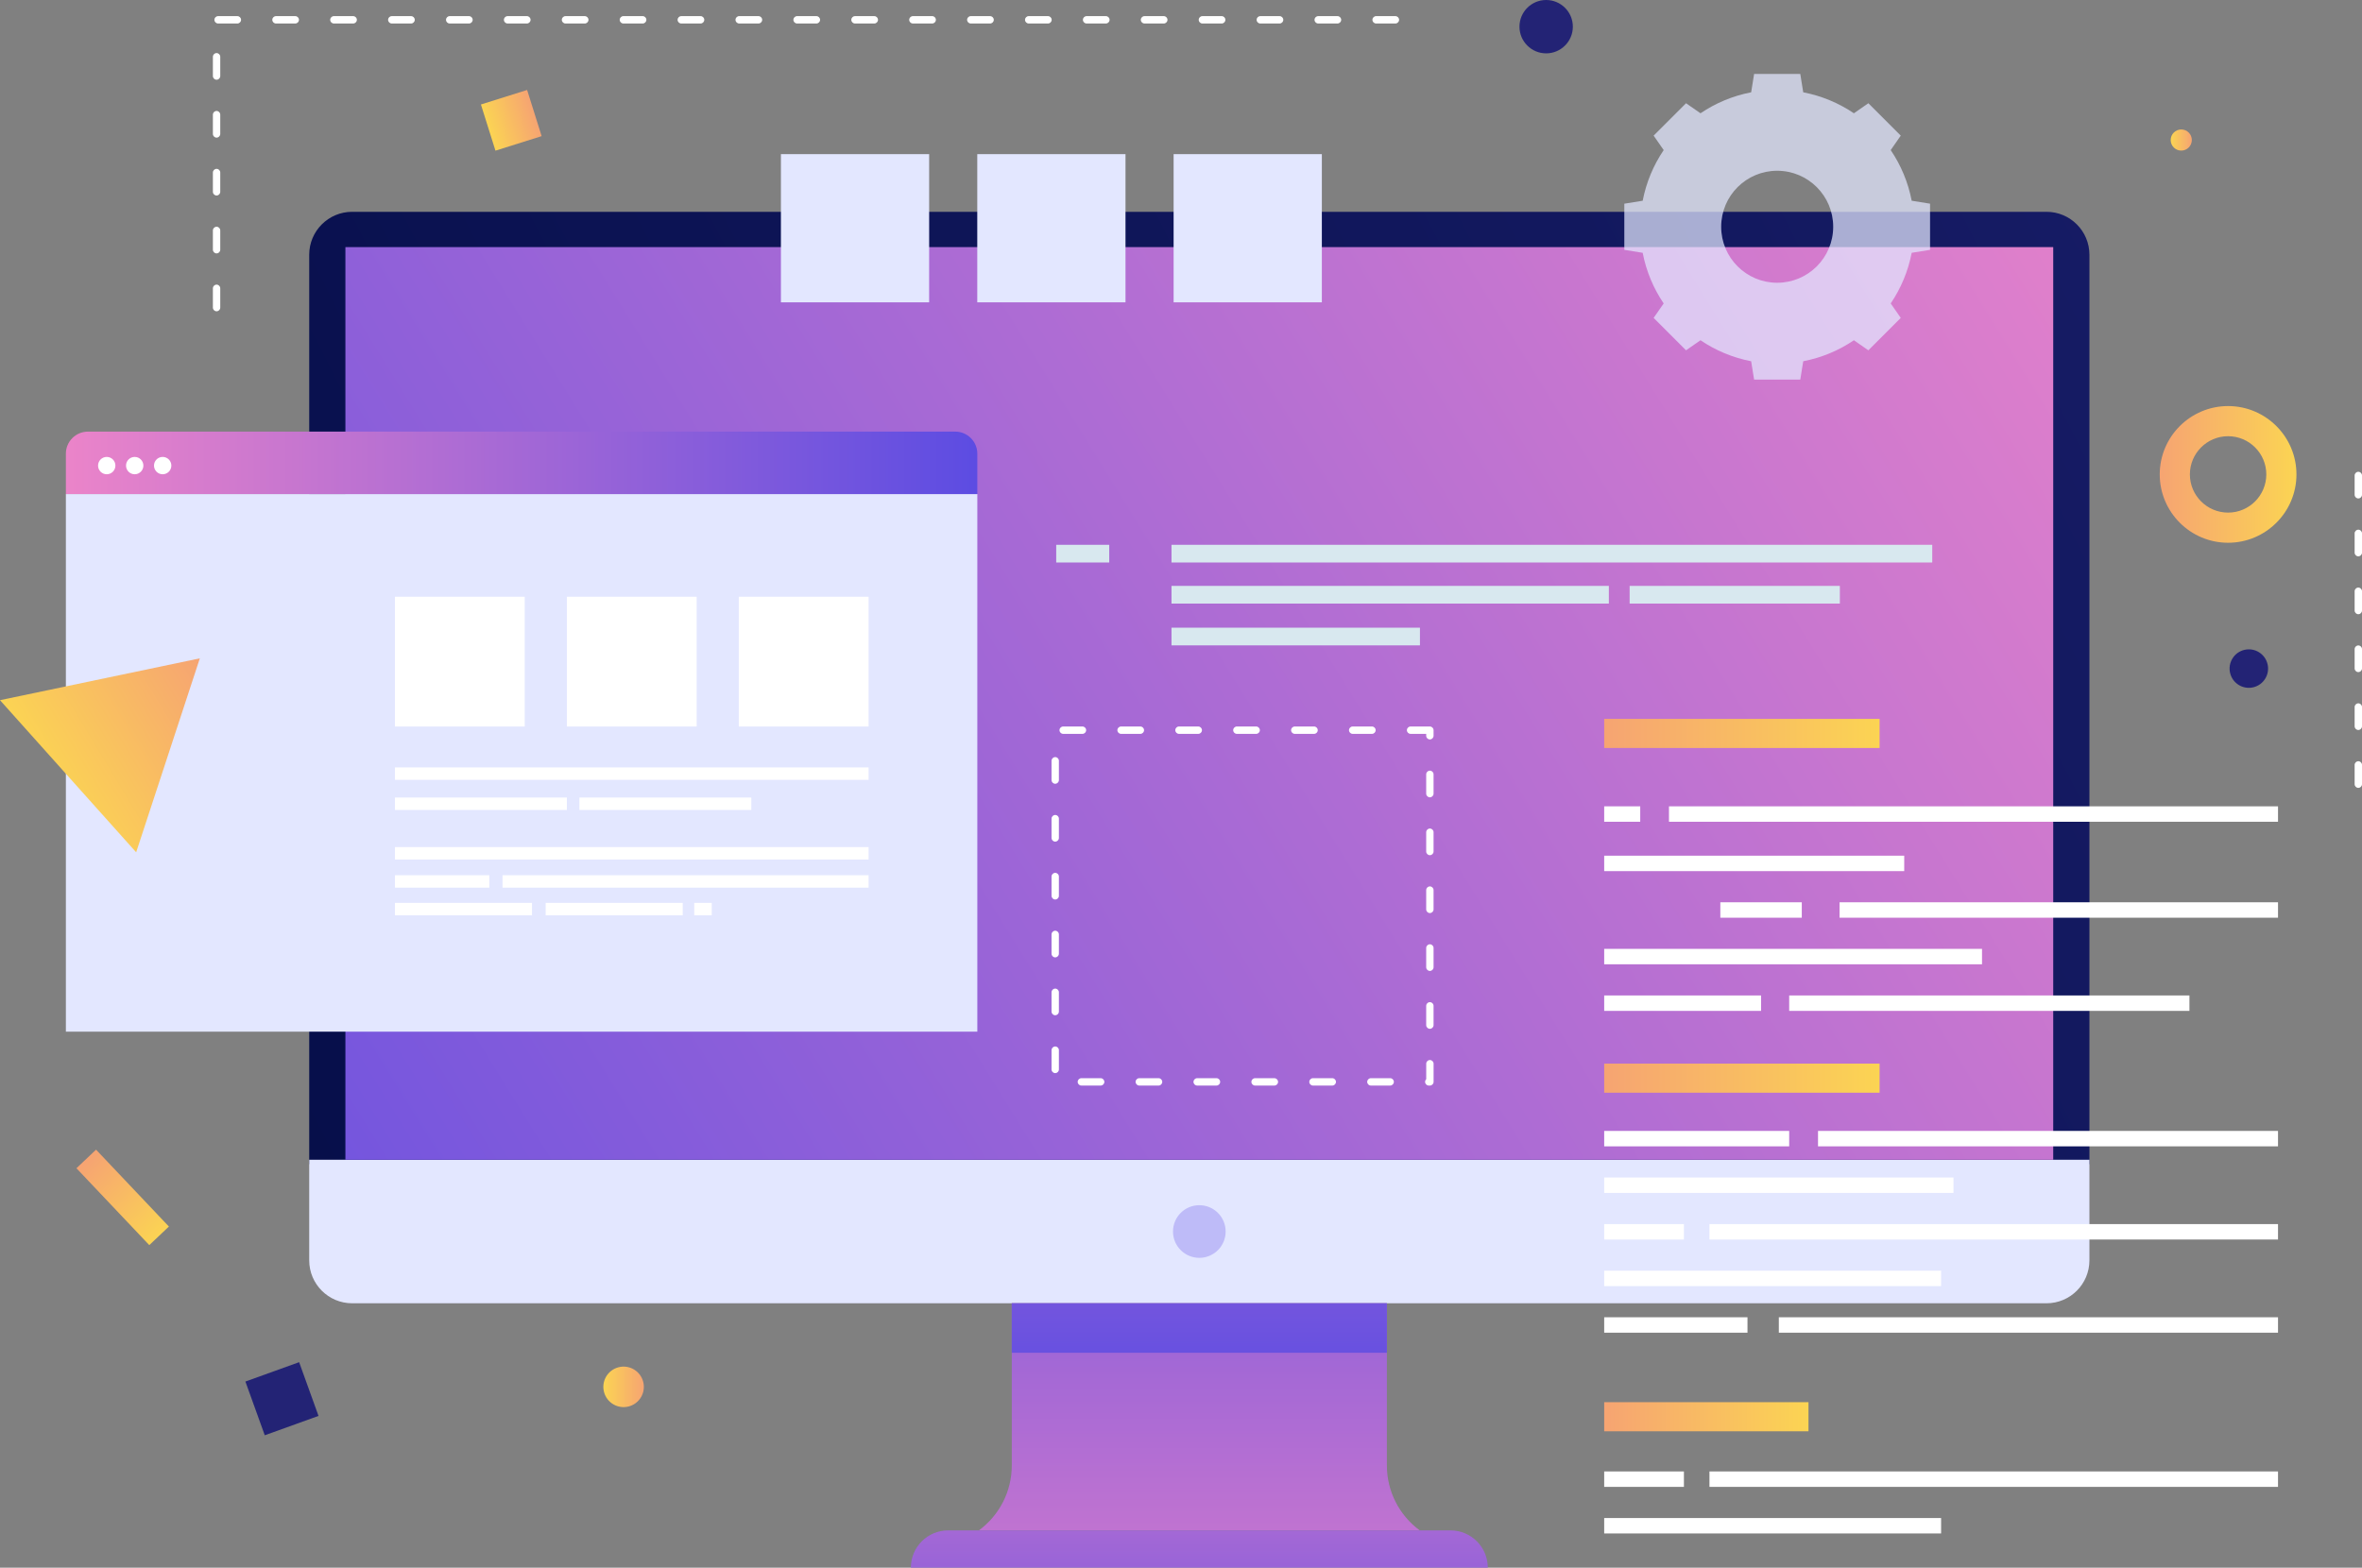 <?xml version="1.0" encoding="UTF-8"?><svg id="Layer_2" xmlns="http://www.w3.org/2000/svg" xmlns:xlink="http://www.w3.org/1999/xlink" viewBox="0 0 1783.51 1184"><rect x="0" y="0" width="1783.51" height="1184" fill="#808080" stroke="none"/><defs><style>.cls-1{opacity:.72;}.cls-2{fill:#fff;}.cls-3{fill:url(#_Áåçûìÿííûé_ãðàäèåíò_14-4);}.cls-4{fill:url(#_Áåçûìÿííûé_ãðàäèåíò_41-7);}.cls-5{fill:url(#_Áåçûìÿííûé_ãðàäèåíò_14-3);}.cls-6{fill:url(#_Áåçûìÿííûé_ãðàäèåíò_41-6);}.cls-7{fill:url(#_Áåçûìÿííûé_ãðàäèåíò_41-8);}.cls-8{fill:url(#_Áåçûìÿííûé_ãðàäèåíò_14);}.cls-9{fill:#232375;}.cls-10{fill:url(#_Áåçûìÿííûé_ãðàäèåíò_41-4);}.cls-11{fill:url(#_Áåçûìÿííûé_ãðàäèåíò_41-2);}.cls-12{fill:#d8e8ef;}.cls-13{fill:url(#_Áåçûìÿííûé_ãðàäèåíò_8);}.cls-14{fill:url(#_Áåçûìÿííûé_ãðàäèåíò_41-9);}.cls-15{fill:url(#_Áåçûìÿííûé_ãðàäèåíò_14-5);}.cls-16{fill:url(#_Áåçûìÿííûé_ãðàäèåíò_41-3);}.cls-17{fill:url(#_Áåçûìÿííûé_ãðàäèåíò_41);}.cls-18{fill:#bebbf8;}.cls-19{fill:#e3e7ff;}.cls-20{fill:url(#_Áåçûìÿííûé_ãðàäèåíò_41-5);}.cls-21{fill:url(#_Áåçûìÿííûé_ãðàäèåíò_14-2);}</style><linearGradient id="_Áåçûìÿííûé_ãðàäèåíò_8" x1="168.47" y1="901.11" x2="3408.03" y2="-748" gradientUnits="userSpaceOnUse"><stop offset="0" stop-color="#060e49"/><stop offset=".53" stop-color="#191e6a"/><stop offset="1" stop-color="#2c2f8c"/></linearGradient><linearGradient id="_Áåçûìÿííûé_ãðàäèåíò_14" x1="1660.9" y1="64.36" x2="-3.87" y2="1093.49" gradientUnits="userSpaceOnUse"><stop offset="0" stop-color="#eb84c9"/><stop offset="1" stop-color="#5c4ce2"/></linearGradient><linearGradient id="_Áåçûìÿííûé_ãðàäèåíò_14-2" x1="905.59" y1="1345.39" x2="905.59" y2="719.21" xlink:href="#_Áåçûìÿííûé_ãðàäèåíò_14"/><linearGradient id="_Áåçûìÿííûé_ãðàäèåíò_14-3" x1="905.59" y1="572.58" x2="905.59" y2="1062.92" xlink:href="#_Áåçûìÿííûé_ãðàäèåíò_14"/><linearGradient id="_Áåçûìÿííûé_ãðàäèåíò_14-4" x1="905.59" y1="958.13" x2="905.59" y2="1353.03" xlink:href="#_Áåçûìÿííûé_ãðàäèåíò_14"/><linearGradient id="_Áåçûìÿííûé_ãðàäèåíò_41" x1="1211.3" y1="553.94" x2="1419.25" y2="553.94" gradientUnits="userSpaceOnUse"><stop offset="0" stop-color="#f6a472"/><stop offset="1" stop-color="#fbd453"/></linearGradient><linearGradient id="_Áåçûìÿííûé_ãðàäèåíò_41-2" y1="814.3" y2="814.3" xlink:href="#_Áåçûìÿííûé_ãðàäèåíò_41"/><linearGradient id="_Áåçûìÿííûé_ãðàäèåíò_41-3" y1="1070.01" x2="1365.57" y2="1070.01" xlink:href="#_Áåçûìÿííûé_ãðàäèåíò_41"/><linearGradient id="_Áåçûìÿííûé_ãðàäèåíò_14-5" x1="49.74" y1="349.57" x2="737.96" y2="349.57" xlink:href="#_Áåçûìÿííûé_ãðàäèåíò_14"/><linearGradient id="_Áåçûìÿííûé_ãðàäèåíò_41-4" x1="-9687.1" y1="1020.31" x2="-9650.54" y2="1020.31" gradientTransform="translate(10054.84 1110.78) scale(1 -1)" xlink:href="#_Áåçûìÿííûé_ãðàäèåíò_41"/><linearGradient id="_Áåçûìÿííûé_ãðàäèåíò_41-5" x1="-1064.99" y1="-10667.63" x2="-1026.18" y2="-10667.63" gradientTransform="translate(2248.12 -4704.49) scale(2.06 -.53)" xlink:href="#_Áåçûìÿííûé_ãðàäèåíò_41"/><linearGradient id="_Áåçûìÿííûé_ãðàäèåíò_41-6" x1="-5349.5" y1="1047.41" x2="-5318.93" y2="1047.41" gradientTransform="translate(-4628.08 -837) rotate(-170.83) scale(1 -1)" xlink:href="#_Áåçûìÿííûé_ãðàäèåíò_41"/><linearGradient id="_Áåçûìÿííûé_ãðàäèåíò_41-7" x1="-6518.3" y1="105.76" x2="-6502.33" y2="105.76" gradientTransform="translate(-4863.28) rotate(-180) scale(1 -1)" xlink:href="#_Áåçûìÿííûé_ãðàäèåíò_41"/><linearGradient id="_Áåçûìÿííûé_ãðàäèåíò_41-8" x1="1630.78" y1="358.3" x2="1734.02" y2="358.3" xlink:href="#_Áåçûìÿííûé_ãðàäèåíò_41"/><linearGradient id="_Áåçûìÿííûé_ãðàäèåíò_41-9" x1="-2630.74" y1="399.49" x2="-2485.25" y2="399.49" gradientTransform="translate(-2294.53 1536.84) rotate(148.86) scale(1 -1)" xlink:href="#_Áåçûìÿííûé_ãðàäèåíò_41"/></defs><g id="_Ñëîé_1"><g><g><path class="cls-13" d="M1577.69,879.24V192.4c0-17.91-14.52-32.43-32.43-32.43H265.91c-17.91,0-32.43,14.52-32.43,32.43V879.24H1577.69Z"/><path class="cls-19" d="M233.48,875.93v75.96c0,17.91,14.52,32.43,32.43,32.43H1545.26c17.91,0,32.43-14.52,32.43-32.43v-75.96H233.48Z"/><rect class="cls-8" x="260.81" y="186.63" width="1289.55" height="689.3"/><path class="cls-21" d="M1072.05,1155.85h0s-332.92,0-332.92,0h0c15.62-11.45,24.85-29.66,24.85-49.03v-122.5h283.23v122.5c0,19.37,9.23,37.58,24.85,49.03Z"/><rect class="cls-5" x="763.97" y="984.32" width="283.23" height="37.37"/><path class="cls-3" d="M1123.39,1184h-435.61c0-15.55,12.61-28.16,28.16-28.16h379.3c15.55,0,28.16,12.61,28.16,28.16h0Z"/><circle class="cls-18" cx="905.59" cy="930.12" r="19.88"/></g><g><rect class="cls-12" x="884.57" y="411.47" width="574.44" height="13.36"/><rect class="cls-12" x="884.57" y="474.07" width="187.61" height="13.36"/><rect class="cls-12" x="797.53" y="411.47" width="40.04" height="13.36"/><rect class="cls-12" x="884.57" y="442.5" width="330.25" height="13.36"/><rect class="cls-12" x="1230.52" y="442.5" width="158.72" height="13.36"/></g><g><rect class="cls-19" x="589.66" y="116.41" width="111.93" height="111.93"/><rect class="cls-19" x="737.92" y="116.41" width="111.93" height="111.93"/><rect class="cls-19" x="886.18" y="116.41" width="111.93" height="111.93"/></g><g><rect class="cls-2" x="1211.3" y="608.99" width="27.21" height="11.65"/><rect class="cls-2" x="1211.3" y="924.51" width="60.2" height="11.65"/><rect class="cls-2" x="1211.3" y="1111.33" width="60.2" height="11.65"/><g><rect class="cls-17" x="1211.3" y="542.95" width="207.95" height="21.98"/><rect class="cls-11" x="1211.3" y="803.31" width="207.95" height="21.98"/><rect class="cls-16" x="1211.3" y="1059.02" width="154.27" height="21.98"/><rect class="cls-2" x="1260.22" y="608.99" width="459.87" height="11.65"/><rect class="cls-2" x="1211.3" y="646.27" width="226.55" height="11.65"/><rect class="cls-2" x="1299" y="681.46" width="61.5" height="11.65"/><rect class="cls-2" x="1389.03" y="681.46" width="331.06" height="11.65"/><rect class="cls-2" x="1211.3" y="716.64" width="285.29" height="11.65"/><rect class="cls-2" x="1211.3" y="751.83" width="118.45" height="11.65"/><rect class="cls-2" x="1350.99" y="751.83" width="302.22" height="11.65"/><rect class="cls-2" x="1372.76" y="854.14" width="347.33" height="11.65"/><rect class="cls-2" x="1211.3" y="889.32" width="263.74" height="11.65"/><rect class="cls-2" x="1290.79" y="924.51" width="429.3" height="11.65"/><rect class="cls-2" x="1211.3" y="854.14" width="139.69" height="11.65"/><rect class="cls-2" x="1211.3" y="959.7" width="254.39" height="11.65"/><rect class="cls-2" x="1290.79" y="1111.33" width="429.3" height="11.65"/><rect class="cls-2" x="1211.3" y="1146.51" width="254.39" height="11.65"/><rect class="cls-2" x="1211.3" y="994.88" width="108.2" height="11.65"/><rect class="cls-2" x="1343.17" y="994.88" width="376.92" height="11.65"/></g></g><g><rect class="cls-19" x="49.74" y="373.16" width="688.22" height="406.02"/><g><path class="cls-15" d="M66.42,325.98H721.28c9.21,0,16.68,7.47,16.68,16.68v30.49H49.74v-30.49c0-9.21,7.47-16.68,16.68-16.68Z"/><path class="cls-2" d="M87.14,351.64c0,3.62-2.93,6.55-6.55,6.55s-6.55-2.93-6.55-6.55,2.93-6.55,6.55-6.55,6.55,2.93,6.55,6.55Z"/><path class="cls-2" d="M108.26,351.64c0,3.62-2.93,6.55-6.55,6.55s-6.55-2.93-6.55-6.55,2.93-6.55,6.55-6.55,6.55,2.93,6.55,6.55Z"/><path class="cls-2" d="M129.38,351.64c0,3.62-2.93,6.55-6.55,6.55s-6.55-2.93-6.55-6.55,2.93-6.55,6.55-6.55,6.55,2.93,6.55,6.55Z"/></g></g><rect class="cls-10" x="367.77" y="72.59" width="36.56" height="36.56" transform="translate(781.59 61.72) rotate(162.54)"/><rect class="cls-9" x="191.33" y="1034.84" width="43.14" height="43.14" transform="translate(-345.58 134.76) rotate(-19.82)"/><rect class="cls-20" x="52.69" y="894.19" width="79.98" height="20.4" transform="translate(685.45 215.09) rotate(46.55)"/><circle class="cls-6" cx="470.93" cy="1047.41" r="15.29" transform="translate(-160.96 88.47) rotate(-9.17)"/><circle class="cls-4" cx="1647.04" cy="105.76" r="7.98"/><circle class="cls-9" cx="1698.06" cy="504.88" r="14.53" transform="translate(-70.57 403.64) rotate(-13.28)"/><circle class="cls-9" cx="1167.48" cy="20.15" r="20.15"/><path class="cls-7" d="M1682.4,409.92c-28.46,0-51.62-23.15-51.62-51.62s23.16-51.62,51.62-51.62,51.62,23.15,51.62,51.62-23.16,51.62-51.62,51.62Zm0-80.47c-15.91,0-28.85,12.94-28.85,28.85s12.94,28.85,28.85,28.85,28.85-12.94,28.85-28.85-12.94-28.85-28.85-28.85Z"/><g class="cls-1"><path class="cls-19" d="M1443.49,151.6c-2.68-13.95-8.16-26.9-15.84-38.25l7.59-10.92-24.47-24.47-10.92,7.59c-11.35-7.68-24.3-13.16-38.25-15.84l-2.23-13.87h-34.87l-2.23,13.87c-13.95,2.68-26.9,8.16-38.25,15.84l-10.92-7.59-24.47,24.47,7.59,10.92c-7.68,11.35-13.16,24.3-15.85,38.25l-13.87,2.23v34.87l13.87,2.23c2.68,13.95,8.16,26.9,15.85,38.25l-7.59,10.92,24.47,24.47,10.92-7.59c11.35,7.68,24.3,13.16,38.25,15.85l2.23,13.87h34.87l2.23-13.87c13.95-2.68,26.9-8.16,38.25-15.85l10.92,7.59,24.47-24.47-7.59-10.92c7.68-11.35,13.16-24.3,15.84-38.25l13.87-2.23v-34.87l-13.87-2.23Zm-101.56,61.95c-23.36,0-42.29-18.93-42.29-42.29s18.93-42.29,42.29-42.29,42.29,18.93,42.29,42.29-18.93,42.29-42.29,42.29Z"/></g><g><rect class="cls-2" x="298.21" y="450.7" width="98.01" height="98.01"/><rect class="cls-2" x="428.03" y="450.7" width="98.01" height="98.01"/><rect class="cls-2" x="557.85" y="450.7" width="98.01" height="98.01"/></g><g><rect class="cls-2" x="298.21" y="579.58" width="357.65" height="9.4"/><rect class="cls-2" x="298.21" y="639.77" width="357.65" height="9.4"/><rect class="cls-2" x="298.21" y="661.01" width="71.25" height="9.4"/><rect class="cls-2" x="379.45" y="661.01" width="276.41" height="9.4"/><rect class="cls-2" x="298.21" y="681.92" width="103.49" height="9.4"/><rect class="cls-2" x="412.02" y="681.92" width="103.49" height="9.4"/><rect class="cls-2" x="524.21" y="681.92" width="13.22" height="9.4"/><rect class="cls-2" x="298.21" y="602.34" width="129.82" height="9.4"/><rect class="cls-2" x="437.49" y="602.34" width="129.82" height="9.4"/></g><polygon class="cls-14" points="150.89 497.22 0 528.82 102.81 643.7 150.89 497.22"/><path class="cls-2" d="M1079.7,819.88h-.85c-1.53,0-2.78-1.24-2.78-2.78,0-.79,.33-1.5,.85-2v-11.72c0-1.53,1.25-2.78,2.78-2.78s2.78,1.24,2.78,2.78v13.72c0,1.53-1.25,2.78-2.78,2.78Zm-30,0h-14.57c-1.53,0-2.78-1.24-2.78-2.78s1.25-2.78,2.78-2.78h14.57c1.53,0,2.78,1.24,2.78,2.78s-1.25,2.78-2.78,2.78Zm-43.72,0h-14.57c-1.53,0-2.78-1.24-2.78-2.78s1.25-2.78,2.78-2.78h14.57c1.53,0,2.78,1.24,2.78,2.78s-1.25,2.78-2.78,2.78Zm-43.72,0h-14.57c-1.53,0-2.78-1.24-2.78-2.78s1.25-2.78,2.78-2.78h14.57c1.53,0,2.78,1.24,2.78,2.78s-1.25,2.78-2.78,2.78Zm-43.72,0h-14.57c-1.53,0-2.78-1.24-2.78-2.78s1.25-2.78,2.78-2.78h14.57c1.53,0,2.78,1.24,2.78,2.78s-1.25,2.78-2.78,2.78Zm-43.72,0h-14.57c-1.53,0-2.78-1.24-2.78-2.78s1.25-2.78,2.78-2.78h14.57c1.53,0,2.78,1.24,2.78,2.78s-1.25,2.78-2.78,2.78Zm-43.72,0h-14.57c-1.53,0-2.78-1.24-2.78-2.78s1.25-2.78,2.78-2.78h14.57c1.53,0,2.78,1.24,2.78,2.78s-1.25,2.78-2.78,2.78Zm-34.32-9.39c-1.53,0-2.78-1.24-2.78-2.78v-14.57c0-1.53,1.25-2.78,2.78-2.78s2.78,1.24,2.78,2.78v14.57c0,1.53-1.25,2.78-2.78,2.78Zm282.9-33.47c-1.53,0-2.78-1.24-2.78-2.78v-14.57c0-1.53,1.25-2.78,2.78-2.78s2.78,1.24,2.78,2.78v14.57c0,1.53-1.25,2.78-2.78,2.78Zm-282.9-10.24c-1.53,0-2.78-1.24-2.78-2.78v-14.57c0-1.53,1.25-2.78,2.78-2.78s2.78,1.24,2.78,2.78v14.57c0,1.53-1.25,2.78-2.78,2.78Zm282.9-33.47c-1.53,0-2.78-1.24-2.78-2.78v-14.57c0-1.53,1.25-2.78,2.78-2.78s2.78,1.24,2.78,2.78v14.57c0,1.54-1.25,2.78-2.78,2.78Zm-282.9-10.24c-1.53,0-2.78-1.24-2.78-2.78v-14.57c0-1.53,1.25-2.78,2.78-2.78s2.78,1.24,2.78,2.78v14.57c0,1.53-1.25,2.78-2.78,2.78Zm282.9-33.47c-1.53,0-2.78-1.24-2.78-2.78v-14.57c0-1.53,1.25-2.78,2.78-2.78s2.78,1.24,2.78,2.78v14.57c0,1.53-1.25,2.78-2.78,2.78Zm-282.9-10.24c-1.53,0-2.78-1.24-2.78-2.78v-14.57c0-1.53,1.25-2.78,2.78-2.78s2.78,1.24,2.78,2.78v14.57c0,1.53-1.25,2.78-2.78,2.78Zm282.9-33.47c-1.53,0-2.78-1.24-2.78-2.78v-14.57c0-1.53,1.25-2.78,2.78-2.78s2.78,1.24,2.78,2.78v14.57c0,1.53-1.25,2.78-2.78,2.78Zm-282.9-10.24c-1.53,0-2.78-1.24-2.78-2.78v-14.57c0-1.53,1.25-2.78,2.78-2.78s2.78,1.24,2.78,2.78v14.57c0,1.53-1.25,2.78-2.78,2.78Zm282.9-33.47c-1.53,0-2.78-1.24-2.78-2.78v-14.57c0-1.53,1.25-2.78,2.78-2.78s2.78,1.24,2.78,2.78v14.57c0,1.53-1.25,2.78-2.78,2.78Zm-282.9-10.24c-1.53,0-2.78-1.24-2.78-2.78v-14.57c0-1.53,1.25-2.78,2.78-2.78s2.78,1.24,2.78,2.78v14.57c0,1.53-1.25,2.78-2.78,2.78Zm282.9-33.47c-1.53,0-2.78-1.24-2.78-2.78v-1.43h-11.79c-1.53,0-2.78-1.24-2.78-2.78s1.25-2.78,2.78-2.78h14.57c1.53,0,2.78,1.24,2.78,2.78v4.21c0,1.53-1.25,2.78-2.78,2.78Zm-43.72-4.21h-14.57c-1.53,0-2.78-1.24-2.78-2.78s1.25-2.78,2.78-2.78h14.57c1.53,0,2.78,1.24,2.78,2.78s-1.25,2.78-2.78,2.78Zm-43.72,0h-14.57c-1.53,0-2.78-1.24-2.78-2.78s1.25-2.78,2.78-2.78h14.57c1.53,0,2.78,1.24,2.78,2.78s-1.25,2.78-2.78,2.78Zm-43.72,0h-14.57c-1.53,0-2.78-1.24-2.78-2.78s1.25-2.78,2.78-2.78h14.57c1.53,0,2.78,1.24,2.78,2.78s-1.25,2.78-2.78,2.78Zm-43.72,0h-14.57c-1.53,0-2.78-1.24-2.78-2.78s1.25-2.78,2.78-2.78h14.57c1.53,0,2.78,1.24,2.78,2.78s-1.25,2.78-2.78,2.78Zm-43.72,0h-14.57c-1.53,0-2.78-1.24-2.78-2.78s1.25-2.78,2.78-2.78h14.57c1.53,0,2.78,1.24,2.78,2.78s-1.25,2.78-2.78,2.78Zm-43.72,0h-14.57c-1.53,0-2.78-1.24-2.78-2.78s1.25-2.78,2.78-2.78h14.57c1.53,0,2.78,1.24,2.78,2.78s-1.25,2.78-2.78,2.78Z"/><path class="cls-2" d="M163.53,235.1c-1.53,0-2.78-1.24-2.78-2.78v-14.57c0-1.53,1.25-2.78,2.78-2.78s2.78,1.24,2.78,2.78v14.57c0,1.53-1.25,2.78-2.78,2.78Zm0-43.72c-1.53,0-2.78-1.24-2.78-2.78v-14.57c0-1.53,1.25-2.78,2.78-2.78s2.78,1.24,2.78,2.78v14.57c0,1.53-1.25,2.78-2.78,2.78Zm0-43.72c-1.53,0-2.78-1.24-2.78-2.78v-14.57c0-1.53,1.25-2.78,2.78-2.78s2.78,1.24,2.78,2.78v14.57c0,1.53-1.25,2.78-2.78,2.78Zm0-43.72c-1.53,0-2.78-1.24-2.78-2.78v-14.57c0-1.53,1.25-2.78,2.78-2.78s2.78,1.24,2.78,2.78v14.57c0,1.53-1.25,2.78-2.78,2.78Zm0-43.72c-1.53,0-2.78-1.24-2.78-2.78v-14.57c0-1.53,1.25-2.78,2.78-2.78s2.78,1.24,2.78,2.78v14.57c0,1.53-1.25,2.78-2.78,2.78ZM1053.65,17.75h-14.57c-1.53,0-2.78-1.24-2.78-2.78s1.25-2.78,2.78-2.78h14.57c1.53,0,2.78,1.24,2.78,2.78s-1.25,2.78-2.78,2.78Zm-43.72,0h-14.57c-1.53,0-2.78-1.24-2.78-2.78s1.25-2.78,2.78-2.78h14.57c1.53,0,2.78,1.24,2.78,2.78s-1.25,2.78-2.78,2.78Zm-43.72,0h-14.57c-1.53,0-2.78-1.24-2.78-2.78s1.25-2.78,2.78-2.78h14.57c1.53,0,2.78,1.24,2.78,2.78s-1.25,2.78-2.78,2.78Zm-43.72,0h-14.57c-1.53,0-2.78-1.24-2.78-2.78s1.25-2.78,2.78-2.78h14.57c1.53,0,2.78,1.24,2.78,2.78s-1.25,2.78-2.78,2.78Zm-43.72,0h-14.57c-1.53,0-2.78-1.24-2.78-2.78s1.25-2.78,2.78-2.78h14.57c1.53,0,2.78,1.24,2.78,2.78s-1.25,2.78-2.78,2.78Zm-43.72,0h-14.57c-1.53,0-2.78-1.24-2.78-2.78s1.25-2.78,2.78-2.78h14.57c1.53,0,2.78,1.24,2.78,2.78s-1.25,2.78-2.78,2.78Zm-43.72,0h-14.57c-1.53,0-2.78-1.24-2.78-2.78s1.25-2.78,2.78-2.78h14.57c1.53,0,2.78,1.24,2.78,2.78s-1.25,2.78-2.78,2.78Zm-43.71,0h-14.58c-1.53,0-2.78-1.24-2.78-2.78s1.25-2.78,2.78-2.78h14.58c1.53,0,2.78,1.24,2.78,2.78s-1.25,2.78-2.78,2.78Zm-43.72,0h-14.58c-1.53,0-2.78-1.24-2.78-2.78s1.25-2.78,2.78-2.78h14.58c1.53,0,2.78,1.24,2.78,2.78s-1.25,2.78-2.78,2.78Zm-43.72,0h-14.58c-1.53,0-2.78-1.24-2.78-2.78s1.25-2.78,2.78-2.78h14.58c1.53,0,2.78,1.24,2.78,2.78s-1.25,2.78-2.78,2.78Zm-43.72,0h-14.58c-1.53,0-2.78-1.24-2.78-2.78s1.25-2.78,2.78-2.78h14.58c1.53,0,2.78,1.24,2.78,2.78s-1.25,2.78-2.78,2.78Zm-43.72,0h-14.58c-1.53,0-2.78-1.24-2.78-2.78s1.25-2.78,2.78-2.78h14.58c1.53,0,2.78,1.24,2.78,2.78s-1.25,2.78-2.78,2.78Zm-43.72,0h-14.58c-1.53,0-2.78-1.24-2.78-2.78s1.25-2.78,2.78-2.78h14.58c1.53,0,2.78,1.24,2.78,2.78s-1.25,2.78-2.78,2.78Zm-43.72,0h-14.58c-1.53,0-2.78-1.24-2.78-2.78s1.25-2.78,2.78-2.78h14.58c1.53,0,2.78,1.24,2.78,2.78s-1.25,2.78-2.78,2.78Zm-43.72,0h-14.57c-1.53,0-2.78-1.24-2.78-2.78s1.25-2.78,2.78-2.78h14.57c1.53,0,2.78,1.24,2.78,2.78s-1.25,2.78-2.78,2.78Zm-43.72,0h-14.57c-1.53,0-2.78-1.24-2.78-2.78s1.25-2.78,2.78-2.78h14.57c1.53,0,2.78,1.24,2.78,2.78s-1.25,2.78-2.78,2.78Zm-43.72,0h-14.57c-1.53,0-2.78-1.24-2.78-2.78s1.25-2.78,2.78-2.78h14.57c1.53,0,2.78,1.24,2.78,2.78s-1.25,2.78-2.78,2.78Zm-43.72,0h-14.57c-1.53,0-2.78-1.24-2.78-2.78s1.25-2.78,2.78-2.78h14.57c1.53,0,2.78,1.24,2.78,2.78s-1.25,2.78-2.78,2.78Zm-43.72,0h-14.57c-1.53,0-2.78-1.24-2.78-2.78s1.25-2.78,2.78-2.78h14.57c1.53,0,2.78,1.24,2.78,2.78s-1.25,2.78-2.78,2.78Zm-43.72,0h-14.57c-1.53,0-2.78-1.24-2.78-2.78s1.25-2.78,2.78-2.78h14.57c1.53,0,2.78,1.24,2.78,2.78s-1.25,2.78-2.78,2.78Zm-43.72,0h-14.57c-1.53,0-2.78-1.24-2.78-2.78s1.25-2.78,2.78-2.78h14.57c1.53,0,2.78,1.24,2.78,2.78s-1.25,2.78-2.78,2.78Z"/><path class="cls-2" d="M1780.73,595.05c-1.53,0-2.78-1.24-2.78-2.78v-14.57c0-1.53,1.25-2.78,2.78-2.78s2.78,1.24,2.78,2.78v14.57c0,1.53-1.25,2.78-2.78,2.78Zm0-43.72c-1.53,0-2.78-1.24-2.78-2.78v-14.57c0-1.53,1.25-2.78,2.78-2.78s2.78,1.24,2.78,2.78v14.57c0,1.53-1.25,2.78-2.78,2.78Zm0-43.72c-1.53,0-2.78-1.24-2.78-2.78v-14.57c0-1.53,1.25-2.78,2.78-2.78s2.78,1.24,2.78,2.78v14.57c0,1.53-1.25,2.78-2.78,2.78Zm0-43.72c-1.53,0-2.78-1.24-2.78-2.78v-14.57c0-1.53,1.25-2.78,2.78-2.78s2.78,1.24,2.78,2.78v14.57c0,1.53-1.25,2.78-2.78,2.78Zm0-43.71c-1.53,0-2.78-1.24-2.78-2.78v-14.57c0-1.53,1.25-2.78,2.78-2.78s2.78,1.24,2.78,2.78v14.57c0,1.53-1.25,2.78-2.78,2.78Zm0-43.72c-1.53,0-2.78-1.24-2.78-2.78v-14.57c0-1.53,1.25-2.78,2.78-2.78s2.78,1.24,2.78,2.78v14.57c0,1.53-1.25,2.78-2.78,2.78Z"/></g></g></svg>